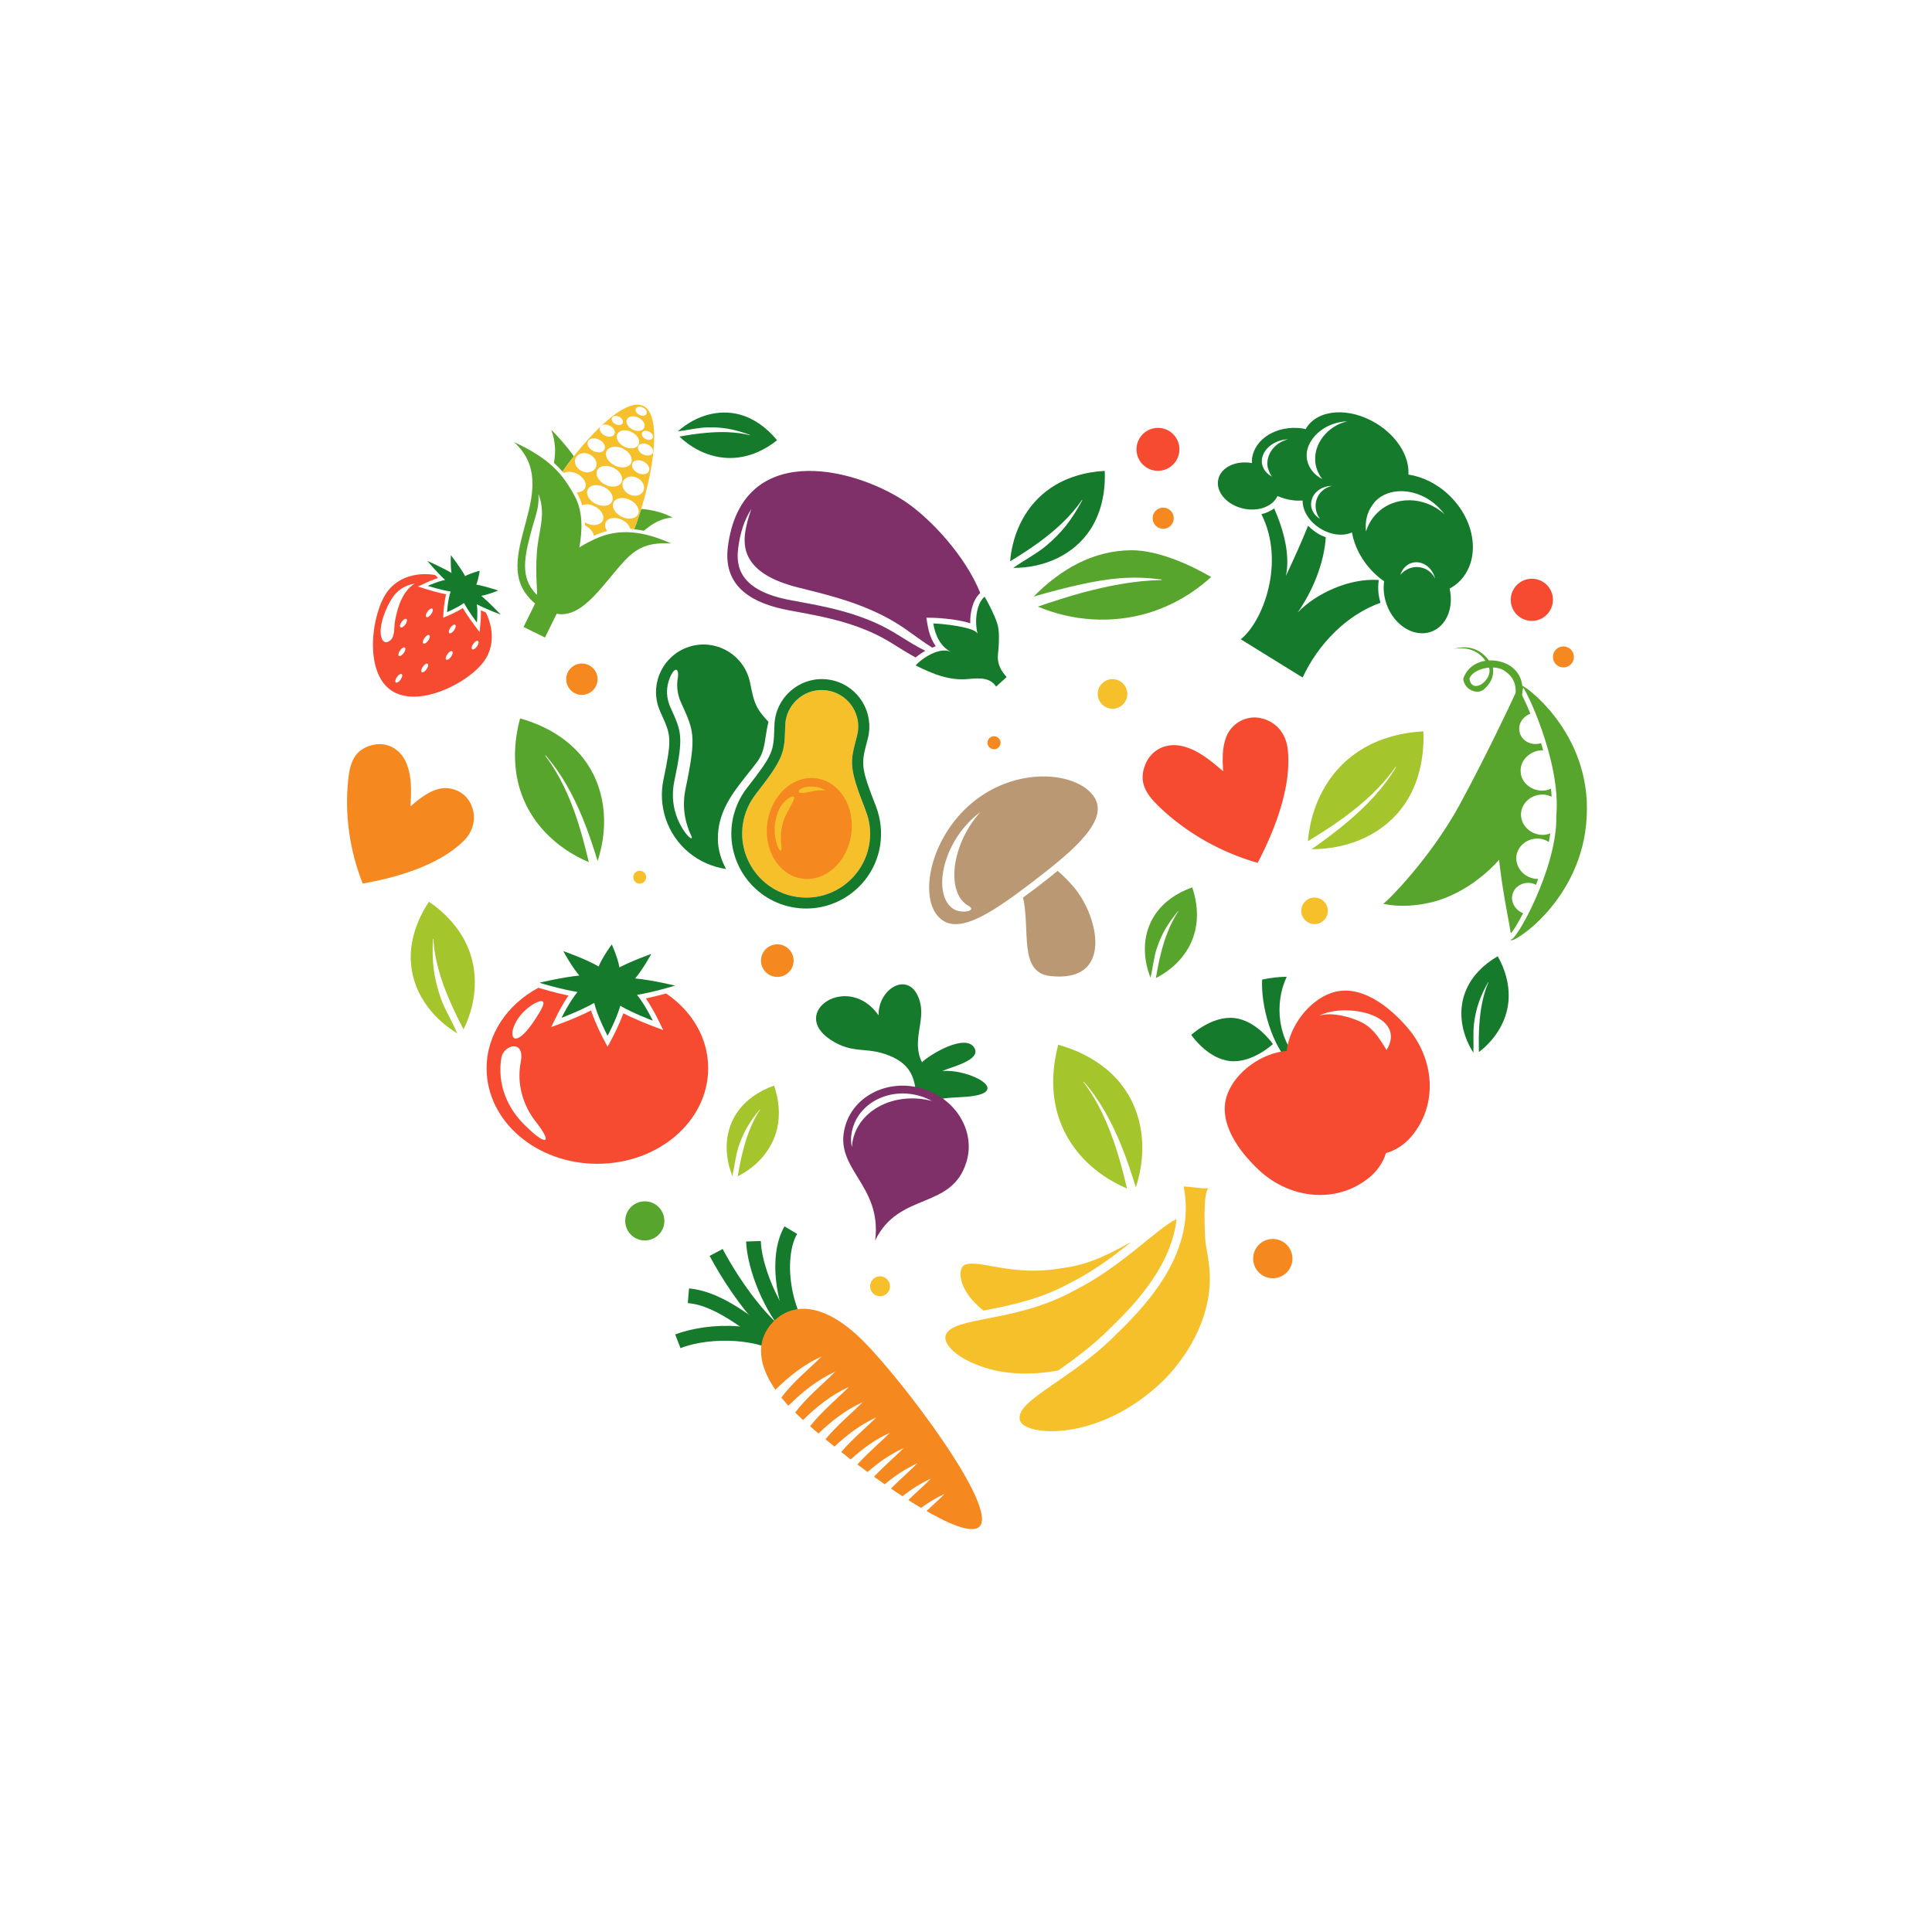 <svg xmlns="http://www.w3.org/2000/svg" xmlns:xlink="http://www.w3.org/1999/xlink" width="500" zoomAndPan="magnify" viewBox="0 0 375 375" height="500" preserveAspectRatio="xMidYMid meet" version="1.0"><defs><clipPath id="c4d74c36f7"><path d="M 293 133 L 308.434 133 L 308.434 183 L 293 183 Z M 293 133 " clip-rule="nonzero"/></clipPath><clipPath id="1fa8334a07"><path d="M 147 254 L 191 254 L 191 296.801 L 147 296.801 Z M 147 254 " clip-rule="nonzero"/></clipPath><clipPath id="496c0dfbfd"><path d="M 109 78.551 L 127 78.551 L 127 104 L 109 104 Z M 109 78.551 " clip-rule="nonzero"/></clipPath></defs><path fill="#157a2c" d="M 281.367 114.246 C 282.094 113.848 282.785 113.367 283.375 112.75 C 287.402 108.582 286.492 101.172 281.336 96.184 C 278.973 93.898 276.148 92.539 273.371 92.109 C 273.602 88.711 271.285 84.742 267.211 82.227 C 261.961 78.984 255.832 79.371 253.531 83.105 L 253.441 83.309 C 253.18 83.246 252.93 83.168 252.652 83.137 C 247.836 82.52 243.531 85.145 243.02 88.988 C 242.988 89.297 243.004 89.59 243.02 89.883 C 239.871 89.312 236.953 90.703 236.457 93.082 C 235.949 95.52 238.156 98.035 241.398 98.73 C 244.316 99.348 247.051 98.27 247.961 96.277 C 248.855 96.664 249.812 96.957 250.863 97.094 C 251.543 97.188 252.191 97.188 252.84 97.156 C 252.793 99.07 254.074 101.234 256.281 102.59 C 258.379 103.887 260.727 104.105 262.41 103.348 C 262.902 106.125 264.371 108.953 266.746 111.254 C 267.348 111.84 267.996 112.363 268.66 112.828 C 268.445 114.262 268.602 115.84 269.172 117.398 C 270.684 121.488 274.559 123.805 277.832 122.602 C 280.781 121.504 282.215 117.922 281.367 114.246 Z M 245.121 90.594 L 244.965 90.102 C 244.578 88 246.418 85.887 249.07 85.375 C 249.395 85.316 249.703 85.285 250.027 85.27 C 247.391 85.887 245.613 88.277 246.062 90.719 L 246.246 91.273 C 246.402 91.723 246.602 92.141 246.895 92.508 C 246.031 92.062 245.43 91.398 245.121 90.594 Z M 253.703 89.25 C 253.348 87.352 254.211 85.469 255.77 84.047 C 256.883 83.047 258.348 82.273 260.047 81.949 C 260.543 81.84 261.035 81.793 261.516 81.777 C 259.586 82.227 257.996 83.293 256.883 84.668 C 255.633 86.227 255 88.188 255.371 90.191 C 255.57 91.242 256.02 92.184 256.637 92.988 C 255.109 92.184 254.012 90.871 253.703 89.25 Z M 254.535 98.469 C 254.43 97.93 254.473 97.402 254.629 96.895 C 254.984 95.797 255.926 94.887 257.207 94.516 L 257.73 94.379 C 257.996 94.332 258.258 94.316 258.52 94.316 C 258.133 94.395 257.793 94.531 257.469 94.703 C 256.684 95.117 256.051 95.781 255.695 96.586 C 255.371 97.328 255.262 98.176 255.445 99.039 C 255.57 99.656 255.832 100.215 256.188 100.691 C 255.355 100.199 254.738 99.426 254.535 98.469 Z M 267.148 99.734 C 266.191 100.723 265.543 101.895 265.141 103.164 C 264.91 101.234 265.359 99.363 266.469 97.914 C 266.625 97.711 266.746 97.496 266.934 97.312 C 268.293 95.906 270.176 95.289 272.18 95.336 C 274.559 95.395 277.09 96.414 279.145 98.406 C 279.605 98.855 280.008 99.316 280.379 99.812 C 276.441 96.246 270.59 96.168 267.148 99.734 Z M 273.23 110.465 C 272.66 110.742 272.18 111.129 271.812 111.578 C 272.09 110.652 272.723 109.863 273.586 109.43 C 275.332 108.598 277.445 109.555 278.309 111.578 C 278.418 111.824 278.496 112.07 278.559 112.316 C 277.617 110.34 275.27 109.492 273.23 110.465 Z M 267.613 112.672 L 267.629 112.582 C 261.945 112.164 255.434 115.176 251.883 118.879 C 254.645 114.926 256.992 109.523 257.332 104.289 C 256.789 104.074 256.234 103.84 255.727 103.516 C 255.031 103.086 254.43 102.574 253.902 102.035 C 252.59 105.293 251.156 108.457 249.598 111.762 C 250.445 107.73 249.18 102.898 247.312 98.684 C 246.602 99.195 245.781 99.598 244.84 99.797 C 249.566 109.199 245.105 120.703 240.828 124.082 L 252.84 131.508 C 255.816 125.07 261.375 119.328 267.953 116.996 C 267.52 115.559 267.395 114.094 267.613 112.672 Z M 267.613 112.672 " fill-opacity="1" fill-rule="nonzero"/><path fill="#ba9874" d="M 189.438 155.223 C 181.055 161.617 178.352 173.008 181.809 177.535 C 185.27 182.059 191.984 177.609 200.367 171.219 C 208.75 164.828 215.617 158.914 212.16 154.391 C 208.703 149.852 197.82 148.832 189.438 155.223 Z M 185.871 165.566 C 184.836 169.18 185.066 172.609 186.582 174.602 C 187.012 175.156 187.492 175.559 188.016 175.836 C 188.957 176.312 188.523 177.023 186.766 176.93 C 185.684 176.887 184.773 176.438 184.047 175.48 C 181.301 171.883 183.445 162.836 190.117 157.754 C 190.176 157.711 190.223 157.68 190.285 157.633 C 190.379 157.555 187.273 160.598 185.871 165.566 Z M 185.871 165.566 " fill-opacity="1" fill-rule="nonzero"/><path fill="#ba9874" d="M 198.574 174.215 C 200.012 180.543 197.68 188.711 203.793 189.438 C 216.266 190.887 213.242 177.844 208.426 172.191 C 207.422 171.02 206.371 169.953 205.289 169.027 C 204.008 170.062 202.668 171.141 201.168 172.285 C 200.273 172.949 199.426 173.598 198.574 174.215 Z M 198.574 174.215 " fill-opacity="1" fill-rule="nonzero"/><path fill="#f64b31" d="M 129.293 192.832 C 128.18 193.145 126.773 193.496 125.371 193.793 C 126.59 195.598 127.578 197.574 127.625 197.684 L 128.734 199.938 L 126.391 199.055 C 126.25 198.992 123.348 197.898 120.984 196.68 C 120.137 199.039 118.887 201.402 118.809 201.527 L 117.93 203.164 L 117.051 201.512 C 116.973 201.371 115.551 198.641 114.719 196.121 C 112.355 197.344 109.469 198.438 109.332 198.484 L 106.984 199.363 L 108.078 197.125 C 108.125 197.02 109.113 195.043 110.332 193.234 C 107.695 192.695 104.992 191.875 104.484 191.723 C 98.461 194.996 94.449 200.77 94.449 207.363 C 94.449 217.582 104.066 225.891 115.938 225.891 C 127.809 225.891 137.441 217.613 137.457 207.395 C 137.488 201.48 134.293 196.23 129.293 192.832 Z M 100.469 197.836 C 101.906 195.645 104.25 194.27 105.102 194.316 C 105.965 194.379 105.254 195.723 104.02 197.637 C 102.77 199.566 101.32 201.371 100.27 201.559 C 99.234 201.773 99.051 200.012 100.469 197.836 Z M 101.598 218.125 C 98.801 215.281 97.121 211.625 97.121 207.609 C 97.121 206.805 97.195 206.02 97.336 205.246 C 97.566 203.949 98.832 202.992 99.93 203.102 C 101.023 203.211 101.41 204.492 101.102 205.973 C 100.934 206.852 100.824 207.762 100.824 208.707 C 100.824 212.055 101.996 215.176 104.02 217.754 C 107.371 222 106.148 222.723 101.598 218.125 Z M 101.598 218.125 " fill-opacity="1" fill-rule="nonzero"/><path fill="#157a2c" d="M 123.641 193.098 C 126.82 192.602 131.035 191.305 131.035 191.305 C 131.035 191.305 126.512 190.211 123.285 189.914 C 124.891 188.016 126.406 185.16 126.406 185.16 C 126.406 185.16 122.684 186.473 120.23 187.77 C 119.906 185.855 118.746 183.309 118.746 183.309 C 118.746 183.309 116.941 185.746 116.199 187.602 C 113.84 186.18 109.332 184.605 109.332 184.605 C 109.332 184.605 110.844 187.461 112.449 189.359 C 109.223 189.652 104.699 190.75 104.699 190.75 C 104.699 190.75 108.914 192.047 112.094 192.539 C 110.504 194.469 108.992 197.559 108.992 197.559 C 108.992 197.559 112.957 196.062 115.336 194.656 C 115.969 197.344 117.93 201.047 117.93 201.047 C 117.93 201.047 119.66 197.836 120.398 195.227 C 122.777 196.633 126.715 198.113 126.715 198.113 C 126.715 198.113 125.23 195.043 123.641 193.098 Z M 123.641 193.098 " fill-opacity="1" fill-rule="nonzero"/><path fill="#57a52c" d="M 292.312 130.414 C 294.953 132.281 294.227 135.445 293.641 136.742 C 292.977 138.242 292.219 138.828 292.422 139.09 C 292.406 139.199 293.762 138.797 294.75 136.93 C 295.723 135.309 296.309 131.387 293.145 129.254 C 290.289 127.434 285.473 127.727 284.023 131.68 C 284.07 133.809 286.895 135.121 288.238 133.609 C 289.488 132.48 290.105 130.875 289.719 129.379 C 286.816 123.742 281.461 126.184 281.984 126.059 C 281.492 126.043 286.926 124.453 289.023 129.578 C 289.797 131.988 285.703 134.984 285.211 131.711 C 285.906 129.719 290.367 128.73 292.312 130.414 Z M 292.312 130.414 " fill-opacity="1" fill-rule="nonzero"/><path fill="#57a52c" d="M 283.391 156.059 C 288.266 147.055 292.914 137.27 294.367 134.102 C 294.734 134.828 295.074 135.586 295.074 136.402 C 295.074 136.789 295.184 137.16 295.336 137.484 C 295.309 137.578 295.262 137.652 295.23 137.762 C 294.273 141.375 294.457 145.188 294.102 148.895 C 293.719 153.047 293.348 157.199 293.039 161.352 C 292.977 162.141 293.332 162.727 293.824 163.082 C 289.504 170.031 282.57 174.184 277.32 175.25 C 271.766 176.469 268.398 175.324 268.445 175.434 C 268.953 175.293 277.617 166.711 283.391 156.059 Z M 283.391 156.059 " fill-opacity="1" fill-rule="nonzero"/><path fill="#57a52c" d="M 295.293 134.195 C 295.445 133.625 295.523 133.254 295.508 133.176 C 295.492 133.129 295.57 133.16 295.691 133.223 L 295.477 134.242 C 295.414 134.242 295.367 134.211 295.293 134.195 Z M 295.293 134.195 " fill-opacity="1" fill-rule="nonzero"/><path fill="#57a52c" d="M 294.953 142.055 C 295.23 143.598 296.852 144.633 298.578 144.371 C 298.766 144.34 298.949 144.293 299.121 144.23 C 299.258 144.695 299.398 145.156 299.535 145.637 C 299.289 145.621 299.043 145.637 298.797 145.668 C 296.574 146.008 294.969 147.875 295.168 149.867 C 295.262 151.859 297.16 153.48 299.383 153.465 C 299.984 153.465 300.523 153.324 301.035 153.078 C 301.098 153.602 301.141 154.129 301.172 154.652 C 300.633 154.375 300.016 154.219 299.367 154.219 C 297.113 154.25 295.336 155.902 295.23 157.926 C 295.121 159.949 296.773 161.785 298.98 162.031 C 299.676 162.109 300.324 162 300.91 161.754 C 300.832 162.309 300.742 162.867 300.633 163.438 C 300.125 163.098 299.535 162.867 298.887 162.789 C 296.664 162.559 294.703 164.008 294.352 166 C 294.043 167.992 295.398 170 297.605 170.508 C 297.93 170.586 298.254 170.602 298.562 170.602 C 298.426 170.988 298.27 171.375 298.133 171.742 C 297.902 171.621 297.652 171.512 297.391 171.449 C 295.676 171.062 294.027 172.008 293.594 173.52 C 293.16 175.016 294.055 176.637 295.633 177.254 C 294.797 178.875 294.043 180.145 293.484 180.883 C 293.422 180.977 293.363 181.055 293.301 181.129 L 293.223 181.055 C 292.699 177.426 290.273 167.359 290.582 157.633 C 291.387 148.09 294.258 138.102 295.199 134.535 C 295.617 135.277 296.297 136.68 297.051 138.535 C 295.523 139.105 294.598 140.602 294.953 142.055 Z M 294.953 142.055 " fill-opacity="1" fill-rule="nonzero"/><g clip-path="url(#c4d74c36f7)"><path fill="#57a52c" d="M 295.508 133.176 C 295.199 132.527 308.906 141.809 307.98 158.496 C 307.238 174.754 293.363 183.43 293.238 182.441 L 293.238 182.32 C 294.086 183.09 302.363 168.285 302.07 158.391 C 303.102 147.781 295.801 132.898 295.461 133.285 Z M 295.508 133.176 " fill-opacity="1" fill-rule="nonzero"/></g><path fill="#57a52c" d="M 225.469 112.582 C 225.484 112.582 225.516 112.566 225.516 112.535 C 225.516 112.52 225.5 112.504 225.484 112.488 C 219.555 111.684 215.109 112.301 210.016 113.383 C 206.852 114.062 203.73 114.895 200.629 115.793 C 205.863 110.512 212.129 106.852 219.57 106.805 C 224.617 106.773 230.715 109.461 235.086 111.992 C 231.566 115.203 227.352 117.645 222.781 119.004 C 215.82 121.07 208.145 120.578 201.461 117.738 C 204.348 116.75 207.266 115.809 210.215 115.004 C 215.172 113.676 220.281 112.688 225.469 112.582 Z M 225.469 112.582 " fill-opacity="1" fill-rule="nonzero"/><path fill="#a4c52c" d="M 270.883 148.848 C 270.898 148.832 270.914 148.832 270.945 148.848 C 270.961 148.863 270.977 148.895 270.961 148.91 C 268.523 153 265.219 156.43 261.605 159.484 C 259.367 161.383 257.008 163.129 254.582 164.828 C 262.254 164.828 268.953 161.602 272.738 155.949 C 275.301 152.121 276.488 147.211 276.273 141.961 C 271.441 142.207 266.98 143.582 263.383 146.039 C 257.902 149.789 254.504 156.012 253.855 163.266 C 256.266 161.816 258.629 160.305 260.867 158.668 C 264.664 155.871 268.184 152.723 270.883 148.848 Z M 270.883 148.848 " fill-opacity="1" fill-rule="nonzero"/><path fill="#a4c52c" d="M 210.309 210.047 C 210.293 210.031 210.309 210.004 210.324 209.988 C 210.34 209.973 210.371 209.973 210.387 209.988 C 213.535 213.586 215.758 217.785 217.562 222.152 C 218.676 224.871 219.602 227.664 220.465 230.477 C 222.844 223.172 221.824 215.809 217.625 210.465 C 214.77 206.836 210.477 204.195 205.414 202.793 C 204.148 207.469 204.086 212.133 205.305 216.301 C 207.176 222.68 212.051 227.836 218.754 230.691 C 218.105 227.957 217.41 225.242 216.543 222.602 C 215.062 218.141 213.164 213.816 210.309 210.047 Z M 210.309 210.047 " fill-opacity="1" fill-rule="nonzero"/><path fill="#57a52c" d="M 105.84 146.703 C 105.824 146.688 105.84 146.656 105.855 146.641 C 105.871 146.625 105.902 146.625 105.918 146.641 C 109.066 150.238 111.293 154.438 113.098 158.805 C 114.207 161.523 115.137 164.316 116 167.129 C 118.375 159.824 117.359 152.461 113.16 147.117 C 110.305 143.488 106.012 140.852 100.949 139.445 C 99.684 144.121 99.621 148.785 100.84 152.953 C 102.707 159.332 107.586 164.488 114.285 167.344 C 113.637 164.609 112.941 161.895 112.078 159.254 C 110.613 154.777 108.699 150.469 105.84 146.703 Z M 105.84 146.703 " fill-opacity="1" fill-rule="nonzero"/><path fill="#157a2c" d="M 210 97.062 C 210.016 97.047 210.031 97.047 210.047 97.062 C 210.062 97.078 210.062 97.094 210.062 97.109 C 207.914 101.078 206.078 103.363 203.129 105.879 C 201.293 107.438 198.637 108.828 196.66 110.234 C 202.961 110.219 208.457 107.547 211.559 102.898 C 213.656 99.75 214.613 95.719 214.43 91.398 C 210.461 91.613 206.805 92.742 203.855 94.777 C 199.363 97.867 196.582 102.992 196.059 108.953 C 198.035 107.746 199.965 106.512 201.816 105.152 C 204.922 102.855 207.793 100.262 210 97.062 Z M 210 97.062 " fill-opacity="1" fill-rule="nonzero"/><path fill="#157a2c" d="M 288.898 190.641 C 288.898 190.625 288.898 190.609 288.887 190.609 C 288.871 190.609 288.855 190.609 288.855 190.625 C 287.219 193.574 286.523 195.645 286.121 198.516 C 285.875 200.293 286.074 202.531 285.984 204.336 C 283.465 200.367 282.941 195.828 284.625 192.031 C 285.766 189.438 287.914 187.215 290.707 185.609 C 292.172 188.188 292.914 190.949 292.836 193.621 C 292.699 197.695 290.582 201.496 287.047 204.211 C 287.016 202.484 287.016 200.77 287.125 199.07 C 287.309 196.168 287.773 193.328 288.898 190.641 Z M 288.898 190.641 " fill-opacity="1" fill-rule="nonzero"/><path fill="#157a2c" d="M 145.531 84.465 C 145.547 84.465 145.562 84.465 145.562 84.434 C 145.562 84.418 145.562 84.402 145.547 84.402 C 142.383 83.262 140.223 82.891 137.336 82.953 C 135.543 82.984 133.367 83.523 131.574 83.723 C 135.098 80.605 139.496 79.387 143.523 80.449 C 146.258 81.176 148.789 82.953 150.828 85.453 C 148.512 87.305 145.902 88.48 143.246 88.805 C 139.203 89.297 135.109 87.816 131.871 84.742 C 133.566 84.434 135.266 84.172 136.965 84.02 C 139.836 83.754 142.723 83.785 145.531 84.465 Z M 145.531 84.465 " fill-opacity="1" fill-rule="nonzero"/><path fill="#a4c52c" d="M 147.539 215.359 C 147.539 215.344 147.539 215.328 147.523 215.328 C 147.508 215.328 147.492 215.328 147.492 215.328 C 145.348 217.922 144.281 219.82 143.355 222.57 C 142.785 224.27 142.566 226.508 142.152 228.25 C 140.406 223.883 140.73 219.328 143.094 215.898 C 144.699 213.57 147.215 211.777 150.254 210.711 C 151.211 213.523 151.445 216.379 150.859 218.973 C 149.961 222.941 147.199 226.289 143.199 228.312 C 143.477 226.613 143.801 224.934 144.234 223.281 C 144.945 220.5 145.949 217.785 147.539 215.359 Z M 147.539 215.359 " fill-opacity="1" fill-rule="nonzero"/><path fill="#a4c52c" d="M 84.105 182.258 C 84.105 182.242 84.09 182.227 84.059 182.227 C 84.043 182.227 84.027 182.242 84.027 182.258 C 83.812 186.812 84.215 189.73 85.449 193.453 C 86.219 195.766 87.797 198.344 88.77 200.586 C 83.332 197.281 79.984 192.109 79.738 186.473 C 79.566 182.645 80.848 178.66 83.258 175.031 C 86.574 177.285 89.137 180.188 90.637 183.477 C 92.906 188.496 92.629 194.379 89.973 199.797 C 88.891 197.727 87.871 195.645 86.992 193.512 C 85.48 189.914 84.352 186.164 84.105 182.258 Z M 84.105 182.258 " fill-opacity="1" fill-rule="nonzero"/><path fill="#f64b31" d="M 249.953 145.434 C 249.598 142.27 247.605 139.953 244.531 139.352 C 241.832 138.828 239.082 140.418 238.062 142.902 C 237.184 145.035 237.277 147.41 237.402 149.695 C 234.961 147.598 232.398 145.418 229.25 144.77 C 226.316 144.168 223.523 145.496 222.348 148.277 C 220.852 151.812 222.504 154.203 225.035 156.629 C 230.375 161.738 237 165.445 244.117 167.484 C 247.465 161.074 250.754 152.629 249.953 145.434 Z M 249.953 145.434 " fill-opacity="1" fill-rule="nonzero"/><path fill="#f68820" d="M 89.895 163.328 C 92.023 161.293 92.598 158.496 91.316 155.902 C 90.172 153.617 87.457 152.508 85.047 153.156 C 82.992 153.711 81.297 155.133 79.676 156.504 C 79.844 153.523 79.984 150.406 78.688 147.719 C 77.484 145.219 74.922 143.922 72.203 144.633 C 68.746 145.527 67.926 148.09 67.586 151.332 C 66.863 158.156 67.879 165.121 70.398 171.496 C 76.988 170.355 85.062 167.992 89.895 163.328 Z M 89.895 163.328 " fill-opacity="1" fill-rule="nonzero"/><path fill="#f6c02b" d="M 168.766 163.605 C 167.762 170.402 161.465 175.094 154.672 174.09 C 147.895 173.086 143.199 166.789 144.188 159.996 C 144.512 157.77 145.422 155.781 146.703 154.145 L 146.688 154.145 C 152.402 146.855 152.23 146.055 152.418 140.773 C 152.434 140.512 152.449 140.262 152.477 140 C 153.051 136.125 156.648 133.438 160.523 134.012 C 164.395 134.582 167.082 138.18 166.512 142.055 C 166.465 142.316 166.418 142.562 166.355 142.809 C 165.016 147.938 164.629 148.648 168.008 157.262 L 167.992 157.262 C 168.797 159.223 169.09 161.383 168.766 163.605 Z M 168.766 163.605 " fill-opacity="1" fill-rule="nonzero"/><path fill="#157a2c" d="M 145.688 132.992 L 145.578 132.449 C 145.5 132.125 145.422 131.801 145.316 131.477 C 143.758 126.645 138.555 123.973 133.723 125.551 C 128.891 127.109 126.219 132.312 127.777 137.145 C 127.887 137.469 128.012 137.777 128.133 138.086 L 128.363 138.594 C 130.234 142.734 130.465 143.258 128.781 151.316 C 128.258 153.789 128.395 156.367 129.168 158.773 C 130.926 164.227 135.605 167.898 140.93 168.672 C 139.973 166.91 139.387 164.996 139.34 163.02 C 139.234 157.617 142.211 153.895 145.082 150.281 C 145.746 149.449 146.41 148.633 147.027 147.781 C 148.125 146.285 148.355 144.711 148.633 142.871 C 148.773 141.992 148.914 141.066 149.16 140.109 C 146.613 137.438 146.367 136.281 145.688 132.992 Z M 133.445 160.41 C 133.645 161.027 133.875 161.602 134.152 162.172 C 134.602 163.113 133.816 162.836 132.734 161.23 C 132.102 160.289 131.574 159.238 131.207 158.094 C 130.512 155.965 130.449 153.773 130.867 151.734 C 132.766 142.672 132.254 142.039 130.094 137.207 C 129.984 136.973 129.895 136.742 129.816 136.48 C 129.293 134.875 129.383 133.223 129.941 131.758 C 130.898 129.27 131.887 129.578 131.547 131.68 C 131.344 132.914 131.438 134.211 131.84 135.477 C 131.93 135.77 132.039 136.031 132.164 136.309 C 134.664 141.867 135.25 142.609 133.074 153.062 C 132.562 155.426 132.641 157.941 133.445 160.41 Z M 133.445 160.41 " fill-opacity="1" fill-rule="nonzero"/><path fill="#157a2c" d="M 170.016 156.488 C 167.004 148.832 167.16 148.262 168.301 143.891 L 168.441 143.352 C 168.535 143.027 168.594 142.703 168.641 142.363 C 169.383 137.344 165.895 132.652 160.859 131.91 C 155.844 131.168 151.152 134.66 150.41 139.691 C 150.363 140.031 150.332 140.355 150.316 140.695 L 150.301 141.25 C 150.148 145.773 150.133 146.363 145.055 152.848 C 143.492 154.836 142.477 157.199 142.105 159.699 C 140.945 167.621 146.441 175.031 154.379 176.191 C 162.312 177.348 169.707 171.852 170.863 163.914 C 171.219 161.414 170.926 158.852 170.016 156.488 Z M 168.766 163.605 C 167.762 170.402 161.465 175.094 154.672 174.09 C 147.895 173.086 143.199 166.789 144.188 159.996 C 144.512 157.77 145.422 155.781 146.703 154.145 L 146.688 154.145 C 152.402 146.855 152.23 146.055 152.418 140.773 C 152.434 140.512 152.449 140.262 152.477 140 C 153.051 136.125 156.648 133.438 160.523 134.012 C 164.395 134.582 167.082 138.18 166.512 142.055 C 166.465 142.316 166.418 142.562 166.355 142.809 C 165.016 147.938 164.629 148.648 168.008 157.262 L 167.992 157.262 C 168.797 159.223 169.09 161.383 168.766 163.605 Z M 168.766 163.605 " fill-opacity="1" fill-rule="nonzero"/><path fill="#f68820" d="M 158.516 151.086 C 154.023 150.422 149.746 154.25 148.957 159.625 C 148.172 164.996 151.184 169.891 155.66 170.539 C 160.152 171.203 164.426 167.375 165.215 162 C 166.016 156.629 163.008 151.734 158.516 151.086 Z M 152.711 157.848 C 152.199 158.805 151.844 159.902 151.676 161.074 C 151.52 162.078 151.52 163.066 151.66 163.992 C 151.891 165.598 151.227 165.508 150.672 163.484 C 150.348 162.309 150.27 161.027 150.457 159.699 C 150.594 158.715 150.887 157.801 151.289 156.969 C 151.969 155.547 153.406 154.543 153.977 154.605 C 154.562 154.668 153.59 156.195 152.711 157.848 Z M 160.227 153.449 C 159.52 153.34 158.824 153.371 158.145 153.496 C 157 153.711 155.766 154.035 155.258 153.863 C 154.746 153.695 155.102 153.062 156.23 152.801 C 156.895 152.66 157.59 152.613 158.297 152.723 C 158.668 152.785 159.039 152.875 159.379 153 C 159.949 153.215 160.352 153.48 160.305 153.465 C 160.273 153.449 160.242 153.449 160.227 153.449 Z M 160.227 153.449 " fill-opacity="1" fill-rule="nonzero"/><path fill="#157a2c" d="M 250.77 206.746 C 246.895 203.195 244.703 195.211 244.98 190.133 C 246.523 189.809 248.207 189.59 249.75 189.59 C 247.25 194.902 248.035 202.129 252.574 206.156 Z M 250.77 206.746 " fill-opacity="1" fill-rule="nonzero"/><path fill="#157a2c" d="M 239.609 197.605 C 243.977 198.098 247.066 202.652 247.066 202.652 C 247.066 202.652 243.051 206.438 238.684 205.941 C 234.312 205.449 231.227 200.879 231.227 200.879 C 231.227 200.879 235.223 197.109 239.609 197.605 Z M 239.609 197.605 " fill-opacity="1" fill-rule="nonzero"/><path fill="#f64b31" d="M 258.379 192.742 C 254.027 194.27 250.289 199.164 249.75 203.98 C 244.902 204.383 239.918 207.98 238.266 212.289 C 236.133 217.828 240.656 223.727 244.578 227.309 C 250.414 232.637 259.367 233.793 265.789 228.543 C 267.227 227.371 268.477 225.656 269.016 223.805 C 270.871 223.328 272.629 222.121 273.832 220.719 C 279.266 214.449 278.371 205.465 273.199 199.473 C 269.758 195.457 264 190.766 258.379 192.742 Z M 269.141 203.812 C 267.844 201.773 266.715 199.734 264.477 198.531 C 262.625 197.527 258.598 196.324 256.051 197.141 C 261.234 194.484 273.215 197.004 269.141 203.812 Z M 269.141 203.812 " fill-opacity="1" fill-rule="nonzero"/><path fill="#7f3068" d="M 153.141 118.461 C 157.852 119.328 162.281 120.113 166.559 121.691 C 168.766 122.492 170.926 123.496 173.07 124.824 C 174.508 125.719 176.082 126.723 177.719 127.617 C 178.242 127.172 178.891 126.723 179.602 126.32 C 178.043 125.551 176.484 124.594 175.047 123.695 L 174.121 123.125 C 171.992 121.797 169.738 120.719 167.238 119.805 C 162.93 118.23 158.562 117.43 153.93 116.578 L 153.496 116.5 C 143.434 114.648 142.844 109.863 143.277 106.434 C 143.664 103.332 144.527 100.785 145.855 98.777 C 145.406 99.965 145.023 101.262 144.746 102.699 C 144.066 106.297 144.375 111.375 154.855 114.016 L 155.305 114.125 C 160.137 115.328 164.707 116.473 169.137 118.434 C 171.715 119.559 174.016 120.855 176.176 122.398 L 177.102 123.062 C 178.305 123.93 179.617 124.871 180.945 125.703 C 181.176 125.609 181.395 125.504 181.625 125.426 C 180.836 124.297 180.297 122.895 180.02 121.211 L 179.805 119.898 L 181.145 119.914 C 181.207 119.914 185.469 120.039 188.324 120.98 C 188.262 118.848 188.82 116.395 190.27 115.098 C 187.414 107.934 180.543 100.539 175.543 97.25 C 165.293 90.516 143.863 85.562 141.27 106.203 C 140.297 114.172 146.426 117.211 153.141 118.461 Z M 153.141 118.461 " fill-opacity="1" fill-rule="nonzero"/><path fill="#157a2c" d="M 177.734 129.164 C 181.086 130.828 184.281 132.172 188.062 131.785 C 190.301 131.57 192.199 131.539 193.34 133.27 L 195.395 131.418 C 193.078 128.898 193.758 127.047 193.82 125.844 C 193.898 124.391 194.02 122.398 193.559 121.012 C 192.988 119.25 192.016 117.414 191.117 115.809 C 189.359 117.258 189.172 121.07 189.777 123.062 C 189.344 121.66 182.473 121.027 181.145 121.012 C 181.516 123.25 182.457 125.41 184.574 126.555 C 182.566 125.457 179.016 127.664 177.734 129.164 Z M 177.734 129.164 " fill-opacity="1" fill-rule="nonzero"/><path fill="#157a2c" d="M 153.266 264.566 C 153.098 264.348 152.895 264.133 152.711 263.934 C 148.543 259.547 137.676 259.422 132.086 261.676 L 131.051 259.008 C 137.613 256.566 148.867 256.273 154.73 261.895 C 155.012 262.156 155.258 262.449 155.504 262.742 Z M 153.266 264.566 " fill-opacity="1" fill-rule="nonzero"/><path fill="#157a2c" d="M 155.473 260.582 C 152.973 258.066 151.43 253.973 150.781 249.758 C 150.164 245.527 150.441 241.176 152.277 238.039 L 154.73 239.508 C 153.422 241.652 153.02 245.559 153.605 249.34 C 154.145 253.125 155.676 256.801 157.48 258.574 C 157.496 258.59 157.512 258.605 157.543 258.637 L 155.582 260.719 C 155.582 260.676 155.535 260.629 155.473 260.582 Z M 155.473 260.582 " fill-opacity="1" fill-rule="nonzero"/><path fill="#157a2c" d="M 153.125 259.777 C 148.266 254.84 145.039 246.301 144.82 240.973 L 147.676 240.883 C 147.754 245.188 150.965 253.664 155.148 257.742 C 156.168 258.758 157.219 259.5 158.238 259.918 L 157.156 262.574 C 155.691 261.973 154.348 260.984 153.125 259.777 Z M 153.125 259.777 " fill-opacity="1" fill-rule="nonzero"/><path fill="#157a2c" d="M 154.469 259.703 C 152.988 258.789 151.508 257.586 150.086 256.164 C 145.918 252.012 142.305 246.27 140.266 242.426 L 137.734 243.77 C 139.883 247.781 143.555 253.695 148.062 258.188 C 149.438 259.547 150.887 260.781 152.418 261.785 C 153.035 261.043 153.73 260.352 154.469 259.703 Z M 154.469 259.703 " fill-opacity="1" fill-rule="nonzero"/><path fill="#157a2c" d="M 133.504 252.938 L 133.738 250.082 C 141.008 250.762 147.461 257.016 152.633 260.504 L 151.012 262.867 C 145.641 259.098 139.219 253.34 133.504 252.938 Z M 133.504 252.938 " fill-opacity="1" fill-rule="nonzero"/><g clip-path="url(#1fa8334a07)"><path fill="#f68820" d="M 150.148 256.488 C 146.844 259.809 146.52 264.965 151.66 271.281 C 151.242 270.77 150.859 270.262 150.504 269.754 C 153.141 267.16 155.969 264.875 159.473 263.285 C 157.496 265.32 153.789 268.316 151.66 271.281 C 152.34 272.113 153.113 272.965 153.977 273.844 C 153.637 273.504 153.344 273.18 153.035 272.84 C 155.703 270.199 158.578 267.867 162.129 266.23 C 160.168 268.254 156.492 271.25 154.348 274.184 C 154.809 274.633 155.305 275.109 155.875 275.621 C 158.5 273.039 161.309 270.785 164.781 269.195 C 162.898 271.141 159.41 274 157.234 276.84 C 158.129 277.609 159.102 278.445 160.137 279.293 C 159.703 278.938 159.27 278.582 158.871 278.242 C 161.387 275.82 164.117 273.676 167.438 272.16 C 165.648 274.016 162.406 276.668 160.227 279.371 C 160.785 279.836 161.371 280.297 161.973 280.777 C 164.383 278.523 166.957 276.547 170.094 275.109 C 168.41 276.84 165.445 279.293 163.285 281.824 C 162.914 281.531 162.543 281.238 162.172 280.961 C 163.129 281.719 164.117 282.488 165.121 283.277 C 167.375 281.223 169.816 279.418 172.734 278.09 C 171.172 279.695 168.52 281.918 166.418 284.25 C 176.176 291.598 187.676 298.762 190.117 296.309 C 193.852 292.555 175.016 267.73 167.5 260.242 C 159.996 252.77 153.883 252.738 150.148 256.488 Z M 179.832 293.297 C 179.48 293.098 179.125 292.879 178.77 292.68 C 180.188 291.645 181.688 290.719 183.355 289.961 C 182.457 290.891 181.16 292.047 179.832 293.297 Z M 176.312 291.168 C 175.93 290.934 175.559 290.672 175.156 290.426 C 176.84 289.098 178.66 287.926 180.699 287 C 179.602 288.125 177.934 289.578 176.312 291.168 Z M 172.934 288.93 C 172.531 288.648 172.129 288.371 171.73 288.094 C 173.629 286.504 175.68 285.098 178.059 284.02 C 176.777 285.348 174.77 287.074 172.934 288.93 Z M 169.645 286.629 C 169.227 286.336 168.812 286.027 168.395 285.715 C 170.496 283.879 172.75 282.273 175.402 281.07 C 173.969 282.535 171.637 284.512 169.645 286.629 Z M 169.645 286.629 " fill-opacity="1" fill-rule="nonzero"/></g><path fill="#57a52c" d="M 121.371 108.691 C 124.043 105.863 126.543 105.309 130.25 105.477 C 125.246 103.254 120.383 102.312 115.398 104.66 C 111.77 106.359 107.617 109.121 106.305 113.121 C 105.531 115.5 105.473 118.941 108.574 119.203 C 113.484 119.59 117.25 113.043 121.371 108.691 Z M 121.371 108.691 " fill-opacity="1" fill-rule="nonzero"/><path fill="#57a52c" d="M 101.621 121.695 L 105.738 113.328 L 109.895 115.375 L 105.777 123.742 Z M 101.621 121.695 " fill-opacity="1" fill-rule="nonzero"/><path fill="#57a52c" d="M 111.383 88.559 C 109.98 86.551 108.281 84.711 107 83.414 C 107.863 85.84 107.879 87.77 107.523 89.855 C 108.125 90.395 108.668 90.965 109.176 91.535 C 109.887 90.516 110.613 89.531 111.383 88.559 Z M 111.383 88.559 " fill-opacity="1" fill-rule="nonzero"/><path fill="#57a52c" d="M 124.969 103.023 C 126.574 101.664 128.363 100.555 130.543 100.461 C 128.797 99.504 126.652 98.961 124.461 98.777 C 124.043 100.137 123.578 101.465 123.102 102.73 C 123.703 102.793 124.336 102.883 124.969 103.023 Z M 124.969 103.023 " fill-opacity="1" fill-rule="nonzero"/><path fill="#57a52c" d="M 112.371 106.773 C 113.129 102.621 113.098 99.211 111.57 96.34 C 109.301 92.094 106.828 89.082 99.773 85.809 C 109.453 94.578 95.684 107.316 102.336 115.59 C 108.48 123.234 111.617 110.945 112.371 106.773 Z M 104.129 115.391 C 103.91 115.176 103.711 114.941 103.496 114.664 C 100.887 111.422 101.996 107.27 103.293 102.469 C 103.512 101.664 103.957 100.352 104.266 99.039 C 104.715 97.125 104.438 95.719 104.543 95.969 C 104.605 96.121 104.652 96.262 104.699 96.414 C 105.934 100.043 104.516 103.254 104.219 107.055 C 103.82 112.023 104.5 115.777 104.129 115.391 Z M 104.129 115.391 " fill-opacity="1" fill-rule="nonzero"/><path fill="#157a2c" d="M 182.891 207.887 C 184.543 207.113 190.441 205.816 189.156 203.457 C 187.523 200.414 180.406 204.723 178.953 206.188 C 176.855 202.004 179.727 198.129 178.492 194.191 C 176.609 188.172 170.402 191.77 170.539 197.078 C 164.598 188.617 153.004 196.492 161.262 201.852 C 165.707 204.723 168.117 203.039 172.719 204.938 C 176.453 206.48 177.441 208.875 177.75 211.824 C 177.902 211.809 178.074 211.824 178.242 211.871 C 179.633 212.258 181.055 212.52 182.102 213.43 C 183.691 213.012 185.562 213.043 187.508 212.891 C 196.785 212.164 188.449 207.438 182.891 207.887 Z M 182.891 207.887 " fill-opacity="1" fill-rule="nonzero"/><path fill="#7f3068" d="M 179.016 211.285 C 172.516 209.355 165.832 212.566 164.086 218.465 C 161.586 226.91 171.234 229.734 169.875 240.758 C 174.508 231.199 184.789 234.953 187.613 225.441 C 189.359 219.559 185.516 213.215 179.016 211.285 Z M 165.691 220.656 C 165.477 221.367 165.398 222.031 165.352 222.664 C 165.105 221.52 165.121 220.301 165.539 218.895 C 167.051 213.816 172.902 211.051 178.582 212.734 C 179.402 212.98 180.156 213.305 180.867 213.691 C 174.105 211.949 167.375 214.988 165.691 220.656 Z M 165.691 220.656 " fill-opacity="1" fill-rule="nonzero"/><path fill="#f64b31" d="M 94.293 118.879 C 93.984 118.742 93.66 118.602 93.336 118.449 C 93.383 119.684 93.277 120.84 93.262 120.902 L 93.09 122.691 L 92.008 121.258 C 91.949 121.18 90.711 119.527 89.832 118.031 C 88.582 118.816 87.133 119.434 87.055 119.465 L 86.02 119.898 L 86.082 118.773 C 86.098 118.68 86.203 116.871 86.59 115.359 C 84.895 115.02 82.934 114.418 82.84 114.387 L 81.125 113.848 L 82.746 113.09 C 82.809 113.059 83.859 112.566 85.031 112.195 C 84.848 112.008 84.66 111.809 84.477 111.609 C 80.754 110.977 77.113 112.117 75.105 114.941 C 72.109 119.188 70.629 130.258 75.848 133.949 C 81.062 137.637 91.008 132.543 94 128.281 C 95.898 125.609 95.883 122.059 94.293 118.879 Z M 83.906 118.137 C 84.105 118.277 84.012 118.758 83.688 119.203 C 83.379 119.652 82.965 119.898 82.762 119.758 C 82.562 119.621 82.656 119.141 82.98 118.695 C 83.305 118.246 83.719 118 83.906 118.137 Z M 78.578 125.688 C 78.781 125.828 78.688 126.305 78.363 126.754 C 78.039 127.203 77.621 127.449 77.438 127.309 C 77.234 127.172 77.328 126.691 77.652 126.242 C 77.961 125.812 78.379 125.551 78.578 125.688 Z M 78.887 120.145 C 79.09 120.285 78.996 120.762 78.672 121.211 C 78.348 121.66 77.93 121.906 77.746 121.766 C 77.543 121.629 77.637 121.148 77.961 120.703 C 78.27 120.254 78.688 120.008 78.887 120.145 Z M 74.875 124.652 C 74.473 124.621 74.164 124.254 73.992 123.59 C 73.453 121.352 75.012 117.66 76.277 115.867 C 77.559 114.047 79.32 113.461 80.492 113.289 C 78.055 114.742 77.066 118.152 76.633 120.777 C 76.48 121.766 76.664 123.496 75.816 124.238 C 75.477 124.547 75.152 124.684 74.875 124.652 Z M 76.836 132.465 C 76.633 132.328 76.727 131.848 77.051 131.402 C 77.359 130.953 77.777 130.707 77.977 130.844 C 78.176 130.984 78.07 131.461 77.762 131.91 C 77.453 132.359 77.035 132.605 76.836 132.465 Z M 82.176 124.902 C 81.977 124.762 82.066 124.285 82.391 123.836 C 82.715 123.387 83.117 123.141 83.316 123.281 C 83.52 123.418 83.426 123.898 83.102 124.344 C 82.793 124.793 82.375 125.039 82.176 124.902 Z M 81.867 130.461 C 81.668 130.32 81.758 129.84 82.082 129.395 C 82.391 128.945 82.809 128.699 83.008 128.84 C 83.211 128.977 83.102 129.457 82.793 129.902 C 82.484 130.336 82.066 130.598 81.867 130.461 Z M 87.207 122.895 C 87.008 122.754 87.102 122.277 87.426 121.828 C 87.75 121.379 88.164 121.133 88.352 121.273 C 88.551 121.41 88.457 121.891 88.133 122.34 C 87.824 122.785 87.41 123.031 87.207 122.895 Z M 86.621 128.035 C 86.422 127.895 86.516 127.418 86.84 126.969 C 87.164 126.523 87.562 126.273 87.766 126.414 C 87.965 126.555 87.871 127.031 87.547 127.48 C 87.238 127.926 86.824 128.176 86.621 128.035 Z M 91.656 126.027 C 91.453 125.891 91.547 125.41 91.871 124.961 C 92.195 124.516 92.598 124.27 92.797 124.406 C 92.996 124.547 92.906 125.023 92.582 125.473 C 92.258 125.918 91.84 126.168 91.656 126.027 Z M 91.656 126.027 " fill-opacity="1" fill-rule="nonzero"/><path fill="#157a2c" d="M 92.551 117.289 C 94.449 118.277 97.195 119.297 97.195 119.297 C 97.195 119.297 95.082 117.043 93.414 115.652 C 94.926 115.375 96.703 114.617 96.703 114.617 C 96.703 114.617 94.234 113.801 92.441 113.461 C 92.891 112.441 93.105 110.789 93.105 110.789 C 93.105 110.789 91.316 111.238 90.281 111.824 C 89.445 110.234 87.516 107.762 87.516 107.762 C 87.516 107.762 87.395 109.691 87.641 111.207 C 85.773 110.109 82.934 108.859 82.934 108.859 C 82.934 108.859 84.816 111.113 86.391 112.566 C 84.879 112.859 83.023 113.723 83.023 113.723 C 83.023 113.723 85.695 114.555 87.473 114.82 C 86.93 116.316 86.777 118.816 86.777 118.816 C 86.777 118.816 88.781 117.969 90.062 117.043 C 90.898 118.617 92.566 120.84 92.566 120.84 C 92.566 120.84 92.781 118.801 92.551 117.289 Z M 92.551 117.289 " fill-opacity="1" fill-rule="nonzero"/><path fill="#57a52c" d="M 224.262 177.426 C 221.902 180.867 221.578 185.406 223.32 189.777 C 223.738 188.016 223.953 185.793 224.527 184.094 C 225.453 181.348 226.516 179.449 228.664 176.855 C 228.664 176.84 228.695 176.84 228.695 176.855 C 228.711 176.871 228.711 176.871 228.711 176.887 C 227.121 179.309 226.117 182.027 225.391 184.805 C 224.957 186.457 224.648 188.141 224.355 189.84 C 228.34 187.816 231.117 184.48 232.012 180.496 C 232.598 177.887 232.367 175.047 231.41 172.238 C 228.387 173.305 225.852 175.094 224.262 177.426 Z M 224.262 177.426 " fill-opacity="1" fill-rule="nonzero"/><path fill="#f6c02b" d="M 190.918 254.391 C 191.043 254.328 191.164 254.312 191.273 254.312 C 195.996 253.371 201.863 252.23 207.637 249.062 C 212.301 246.73 216.25 243.723 219.555 241.082 C 216.328 242.75 211.977 245.465 206.125 246.145 C 196.383 247.891 190.176 244.355 187.258 245.496 C 185.855 246.176 185.934 249.945 189.883 253.512 C 190.191 253.836 190.562 254.082 190.918 254.391 Z M 190.918 254.391 " fill-opacity="1" fill-rule="nonzero"/><path fill="#f6c02b" d="M 215.555 257.727 C 220.883 252.629 227.43 245.297 228.371 236.59 C 224.246 238.688 217.719 245.883 208.441 250.531 C 196.906 256.859 184.945 255.426 183.555 259.16 C 183 260.844 185.621 263.762 191.473 265.555 C 195.117 266.695 200.102 267.004 205.414 266 C 208.578 263.777 212.27 261.059 215.555 257.727 Z M 215.555 257.727 " fill-opacity="1" fill-rule="nonzero"/><path fill="#f6c02b" d="M 234.684 230.66 C 232.539 230.723 231.812 230.352 229.742 230.305 C 232.199 242.426 223.477 252.445 216.746 258.898 C 208.176 267.652 197.34 271.73 197.926 275.402 C 197.91 278.676 212.992 280.453 225.836 267.93 C 230.641 263.098 234.391 256.414 234.793 249.465 C 234.977 246.656 234.484 244.062 234.004 241.312 C 233.867 240.34 233.371 230.691 234.684 230.66 Z M 234.684 230.66 " fill-opacity="1" fill-rule="nonzero"/><path fill="#f6c02b" d="M 99.758 85.809 C 99.758 85.809 99.773 85.809 99.773 85.824 C 99.773 85.793 99.758 85.793 99.758 85.809 C 99.637 85.73 99.637 85.73 99.758 85.809 Z M 99.758 85.809 " fill-opacity="1" fill-rule="nonzero"/><g clip-path="url(#496c0dfbfd)"><path fill="#f6c02b" d="M 122.344 102.637 C 122.531 102.652 122.746 102.684 122.93 102.699 C 122.992 102.699 123.039 102.715 123.102 102.715 C 123.578 101.449 124.043 100.121 124.461 98.762 C 127.113 90.148 128.273 80.465 124.891 78.801 C 122.992 77.871 119.984 79.586 116.785 82.582 C 117.172 82.336 117.773 82.352 118.348 82.629 C 119.117 83 119.52 83.738 119.258 84.266 C 118.996 84.789 118.16 84.914 117.406 84.543 C 116.633 84.172 116.23 83.43 116.492 82.906 C 116.555 82.781 116.664 82.676 116.785 82.582 C 114.996 84.25 113.145 86.332 111.383 88.559 C 110.629 89.531 109.887 90.516 109.176 91.52 C 109.207 91.551 109.223 91.582 109.254 91.613 C 109.316 91.676 109.363 91.754 109.422 91.816 C 110.07 91.477 111.059 91.492 111.984 91.938 C 113.297 92.586 113.992 93.836 113.547 94.746 C 113.281 95.289 112.664 95.566 111.938 95.582 C 112.016 95.719 112.094 95.875 112.172 96.016 C 112.512 96.664 112.789 97.34 113.004 98.066 C 113.652 97.789 114.562 97.852 115.414 98.27 C 116.727 98.918 117.418 100.168 116.973 101.062 C 116.523 101.973 115.105 102.176 113.809 101.543 C 113.699 101.496 113.605 101.434 113.516 101.371 C 113.531 101.57 113.531 101.773 113.547 101.988 C 113.559 102.004 113.574 102.004 113.59 102.004 C 114.531 102.469 115.152 103.254 115.258 103.996 C 116.109 103.594 116.973 103.316 117.852 103.086 C 117.449 102.516 117.328 101.883 117.574 101.371 C 118.023 100.461 119.441 100.262 120.754 100.91 C 121.574 101.309 122.145 101.973 122.344 102.637 Z M 124.859 95.32 C 124.43 96.199 123.195 96.492 122.129 95.953 C 121.047 95.426 120.523 94.27 120.969 93.391 C 121.402 92.508 122.637 92.215 123.703 92.758 C 124.785 93.297 125.309 94.438 124.859 95.32 Z M 125.941 91.477 C 125.648 92.094 124.676 92.23 123.797 91.801 C 122.914 91.352 122.438 90.504 122.746 89.898 C 123.039 89.281 124.012 89.145 124.891 89.574 C 125.773 90.008 126.234 90.855 125.941 91.477 Z M 126.684 87.922 C 126.418 88.449 125.586 88.57 124.812 88.203 C 124.043 87.832 123.641 87.09 123.902 86.566 C 124.164 86.039 125 85.918 125.758 86.289 C 126.527 86.656 126.945 87.398 126.684 87.922 Z M 126.699 85.004 C 126.496 85.406 125.879 85.5 125.309 85.207 C 124.738 84.93 124.43 84.371 124.629 83.988 C 124.828 83.586 125.449 83.508 126.02 83.785 C 126.59 84.047 126.898 84.605 126.699 85.004 Z M 123.426 79.309 C 123.625 78.906 124.242 78.816 124.812 79.109 C 125.387 79.387 125.695 79.941 125.492 80.328 C 125.293 80.73 124.676 80.82 124.105 80.527 C 123.531 80.25 123.223 79.695 123.426 79.309 Z M 121.695 81.395 C 122.004 80.762 123.008 80.605 123.934 81.07 C 124.859 81.516 125.355 82.398 125.031 83.047 C 124.723 83.68 123.719 83.832 122.793 83.371 C 121.883 82.922 121.387 82.043 121.695 81.395 Z M 122.59 83.848 C 123.734 84.402 124.336 85.5 123.949 86.289 C 123.562 87.074 122.328 87.262 121.188 86.703 C 120.043 86.133 119.441 85.051 119.828 84.25 C 120.215 83.461 121.449 83.293 122.59 83.848 Z M 118.793 81.098 C 118.996 80.699 119.613 80.605 120.184 80.898 C 120.754 81.176 121.062 81.734 120.863 82.117 C 120.66 82.52 120.043 82.613 119.473 82.32 C 118.902 82.059 118.594 81.5 118.793 81.098 Z M 117.742 87.555 C 118.191 86.641 119.613 86.441 120.926 87.074 C 122.234 87.723 122.93 88.973 122.484 89.883 C 122.035 90.781 120.617 90.996 119.32 90.348 C 117.992 89.699 117.297 88.449 117.742 87.555 Z M 120.645 93.605 C 120.199 94.516 118.777 94.719 117.48 94.07 C 116.168 93.422 115.477 92.168 115.922 91.273 C 116.371 90.363 117.789 90.164 119.102 90.797 C 120.383 91.461 121.078 92.711 120.645 93.605 Z M 114.133 85.652 C 114.441 85.035 115.398 84.898 116.277 85.328 C 117.156 85.762 117.637 86.613 117.328 87.23 C 117.02 87.848 116.078 87.984 115.18 87.555 C 114.301 87.121 113.824 86.273 114.133 85.652 Z M 112.898 91.414 C 111.879 90.918 111.367 89.855 111.676 89.004 C 111.676 89.004 111.691 88.988 111.691 88.988 C 111.691 88.988 111.691 88.973 111.691 88.973 C 111.707 88.941 111.707 88.895 111.738 88.852 C 112.172 87.969 113.406 87.676 114.473 88.219 C 115.551 88.742 116.078 89.898 115.629 90.781 C 115.195 91.66 113.961 91.953 112.898 91.414 Z M 118.809 97.34 C 118.363 98.254 116.941 98.453 115.645 97.805 C 114.332 97.156 113.637 95.906 114.086 95.012 C 114.531 94.098 115.953 93.898 117.266 94.531 C 118.547 95.18 119.242 96.445 118.809 97.34 Z M 120.66 100.289 C 119.348 99.641 118.656 98.391 119.102 97.496 C 119.551 96.586 120.969 96.383 122.281 97.031 C 123.594 97.68 124.289 98.934 123.844 99.844 C 123.379 100.723 121.957 100.938 120.66 100.289 Z M 120.66 100.289 " fill-opacity="1" fill-rule="nonzero"/></g><path fill="#f64b31" d="M 224.758 91.383 C 227.059 91.383 228.926 89.516 228.926 87.215 C 228.926 84.914 227.059 83.047 224.758 83.047 C 222.457 83.047 220.59 84.914 220.59 87.215 C 220.59 89.516 222.457 91.383 224.758 91.383 Z M 224.758 91.383 " fill-opacity="1" fill-rule="nonzero"/><path fill="#f68820" d="M 225.777 102.637 C 226.902 102.637 227.828 101.727 227.828 100.586 C 227.828 99.457 226.902 98.531 225.777 98.531 C 224.648 98.531 223.723 99.441 223.723 100.586 C 223.723 101.727 224.633 102.637 225.777 102.637 Z M 225.777 102.637 " fill-opacity="1" fill-rule="nonzero"/><path fill="#f64b31" d="M 297.328 112.332 C 295.059 112.332 293.238 114.172 293.238 116.426 C 293.238 118.695 295.074 120.516 297.328 120.516 C 299.582 120.516 301.422 118.68 301.422 116.426 C 301.438 114.172 299.598 112.332 297.328 112.332 Z M 297.328 112.332 " fill-opacity="1" fill-rule="nonzero"/><path fill="#f68820" d="M 303.457 125.473 C 302.332 125.473 301.422 126.383 301.422 127.512 C 301.422 128.637 302.332 129.547 303.457 129.547 C 304.586 129.547 305.496 128.637 305.496 127.512 C 305.496 126.383 304.586 125.473 303.457 125.473 Z M 303.457 125.473 " fill-opacity="1" fill-rule="nonzero"/><path fill="#f6c02b" d="M 255.152 174.215 C 253.734 174.215 252.574 175.371 252.574 176.793 C 252.574 178.211 253.734 179.371 255.152 179.371 C 256.574 179.371 257.73 178.211 257.73 176.793 C 257.73 175.371 256.59 174.215 255.152 174.215 Z M 255.152 174.215 " fill-opacity="1" fill-rule="nonzero"/><path fill="#f68820" d="M 247.051 240.48 C 244.949 240.48 243.234 242.18 243.234 244.293 C 243.234 246.41 244.934 248.105 247.051 248.105 C 249.148 248.105 250.863 246.41 250.863 244.293 C 250.863 242.18 249.148 240.48 247.051 240.48 Z M 247.051 240.48 " fill-opacity="1" fill-rule="nonzero"/><path fill="#f6c02b" d="M 172.75 249.664 C 172.746 249.922 172.699 250.168 172.602 250.406 C 172.504 250.641 172.363 250.848 172.184 251.031 C 172 251.211 171.793 251.352 171.559 251.449 C 171.32 251.547 171.074 251.598 170.816 251.598 C 170.562 251.598 170.316 251.547 170.078 251.449 C 169.844 251.352 169.637 251.211 169.453 251.031 C 169.273 250.848 169.133 250.641 169.035 250.406 C 168.938 250.168 168.887 249.922 168.887 249.664 C 168.887 249.41 168.938 249.164 169.035 248.926 C 169.133 248.691 169.273 248.48 169.453 248.301 C 169.637 248.121 169.844 247.98 170.078 247.883 C 170.316 247.785 170.562 247.734 170.816 247.734 C 171.074 247.734 171.32 247.785 171.559 247.883 C 171.793 247.98 172 248.121 172.184 248.301 C 172.363 248.48 172.504 248.691 172.602 248.926 C 172.699 249.164 172.746 249.41 172.75 249.664 Z M 172.75 249.664 " fill-opacity="1" fill-rule="nonzero"/><path fill="#57a52c" d="M 125.152 233.176 C 123.055 233.176 121.355 234.875 121.355 236.977 C 121.355 239.074 123.055 240.773 125.152 240.773 C 127.254 240.773 128.953 239.074 128.953 236.977 C 128.953 234.875 127.254 233.176 125.152 233.176 Z M 125.152 233.176 " fill-opacity="1" fill-rule="nonzero"/><path fill="#f68820" d="M 154.039 186.457 C 154.039 186.879 153.957 187.281 153.797 187.668 C 153.637 188.055 153.406 188.398 153.109 188.695 C 152.812 188.992 152.473 189.223 152.086 189.383 C 151.695 189.543 151.293 189.621 150.871 189.621 C 150.453 189.621 150.051 189.543 149.66 189.383 C 149.273 189.223 148.934 188.992 148.637 188.695 C 148.34 188.398 148.109 188.055 147.949 187.668 C 147.789 187.281 147.707 186.879 147.707 186.457 C 147.707 186.039 147.789 185.633 147.949 185.246 C 148.109 184.859 148.34 184.516 148.637 184.219 C 148.934 183.922 149.273 183.695 149.66 183.535 C 150.051 183.371 150.453 183.293 150.871 183.293 C 151.293 183.293 151.695 183.371 152.086 183.535 C 152.473 183.695 152.812 183.922 153.109 184.219 C 153.406 184.516 153.637 184.859 153.797 185.246 C 153.957 185.633 154.039 186.039 154.039 186.457 Z M 154.039 186.457 " fill-opacity="1" fill-rule="nonzero"/><path fill="#f6c02b" d="M 122.914 170.262 C 122.914 170.957 123.473 171.512 124.164 171.512 C 124.859 171.512 125.418 170.957 125.418 170.262 C 125.418 169.566 124.859 169.012 124.164 169.012 C 123.473 169.012 122.914 169.566 122.914 170.262 Z M 122.914 170.262 " fill-opacity="1" fill-rule="nonzero"/><path fill="#f68820" d="M 115.984 131.832 C 115.984 132.238 115.906 132.625 115.754 132.996 C 115.598 133.371 115.379 133.699 115.094 133.984 C 114.809 134.27 114.48 134.488 114.105 134.645 C 113.734 134.797 113.348 134.875 112.941 134.875 C 112.539 134.875 112.152 134.797 111.777 134.645 C 111.406 134.488 111.078 134.27 110.793 133.984 C 110.508 133.699 110.289 133.371 110.133 132.996 C 109.98 132.625 109.902 132.238 109.902 131.832 C 109.902 131.43 109.98 131.043 110.133 130.668 C 110.289 130.297 110.508 129.969 110.793 129.684 C 111.078 129.398 111.406 129.176 111.777 129.023 C 112.152 128.867 112.539 128.793 112.941 128.793 C 113.348 128.793 113.734 128.867 114.105 129.023 C 114.48 129.176 114.809 129.398 115.094 129.684 C 115.379 129.969 115.598 130.297 115.754 130.668 C 115.906 131.043 115.984 131.43 115.984 131.832 Z M 115.984 131.832 " fill-opacity="1" fill-rule="nonzero"/><path fill="#f68820" d="M 194.207 144.168 C 194.207 144.336 194.176 144.5 194.109 144.652 C 194.047 144.809 193.953 144.945 193.836 145.062 C 193.715 145.184 193.578 145.273 193.426 145.34 C 193.27 145.402 193.109 145.434 192.941 145.434 C 192.773 145.434 192.609 145.402 192.457 145.34 C 192.301 145.273 192.164 145.184 192.047 145.062 C 191.926 144.945 191.836 144.809 191.77 144.652 C 191.707 144.5 191.676 144.336 191.676 144.168 C 191.676 144 191.707 143.84 191.77 143.684 C 191.836 143.531 191.926 143.395 192.047 143.273 C 192.164 143.156 192.301 143.062 192.457 143 C 192.609 142.934 192.773 142.902 192.941 142.902 C 193.109 142.902 193.27 142.934 193.426 143 C 193.578 143.062 193.715 143.156 193.836 143.273 C 193.953 143.395 194.047 143.531 194.109 143.684 C 194.176 143.84 194.207 144 194.207 144.168 Z M 194.207 144.168 " fill-opacity="1" fill-rule="nonzero"/><path fill="#f6c02b" d="M 218.812 134.688 C 218.812 135.07 218.742 135.438 218.594 135.789 C 218.449 136.141 218.242 136.449 217.973 136.719 C 217.703 136.988 217.395 137.195 217.043 137.344 C 216.688 137.488 216.324 137.562 215.941 137.562 C 215.562 137.562 215.195 137.488 214.844 137.344 C 214.492 137.195 214.18 136.988 213.91 136.719 C 213.645 136.449 213.434 136.141 213.289 135.789 C 213.145 135.438 213.07 135.07 213.07 134.688 C 213.07 134.309 213.145 133.941 213.289 133.59 C 213.434 133.238 213.645 132.93 213.91 132.66 C 214.18 132.391 214.492 132.184 214.844 132.035 C 215.195 131.891 215.562 131.816 215.941 131.816 C 216.324 131.816 216.688 131.891 217.043 132.035 C 217.395 132.184 217.703 132.391 217.973 132.66 C 218.242 132.93 218.449 133.238 218.594 133.59 C 218.742 133.941 218.812 134.309 218.812 134.688 Z M 218.812 134.688 " fill-opacity="1" fill-rule="nonzero"/></svg>